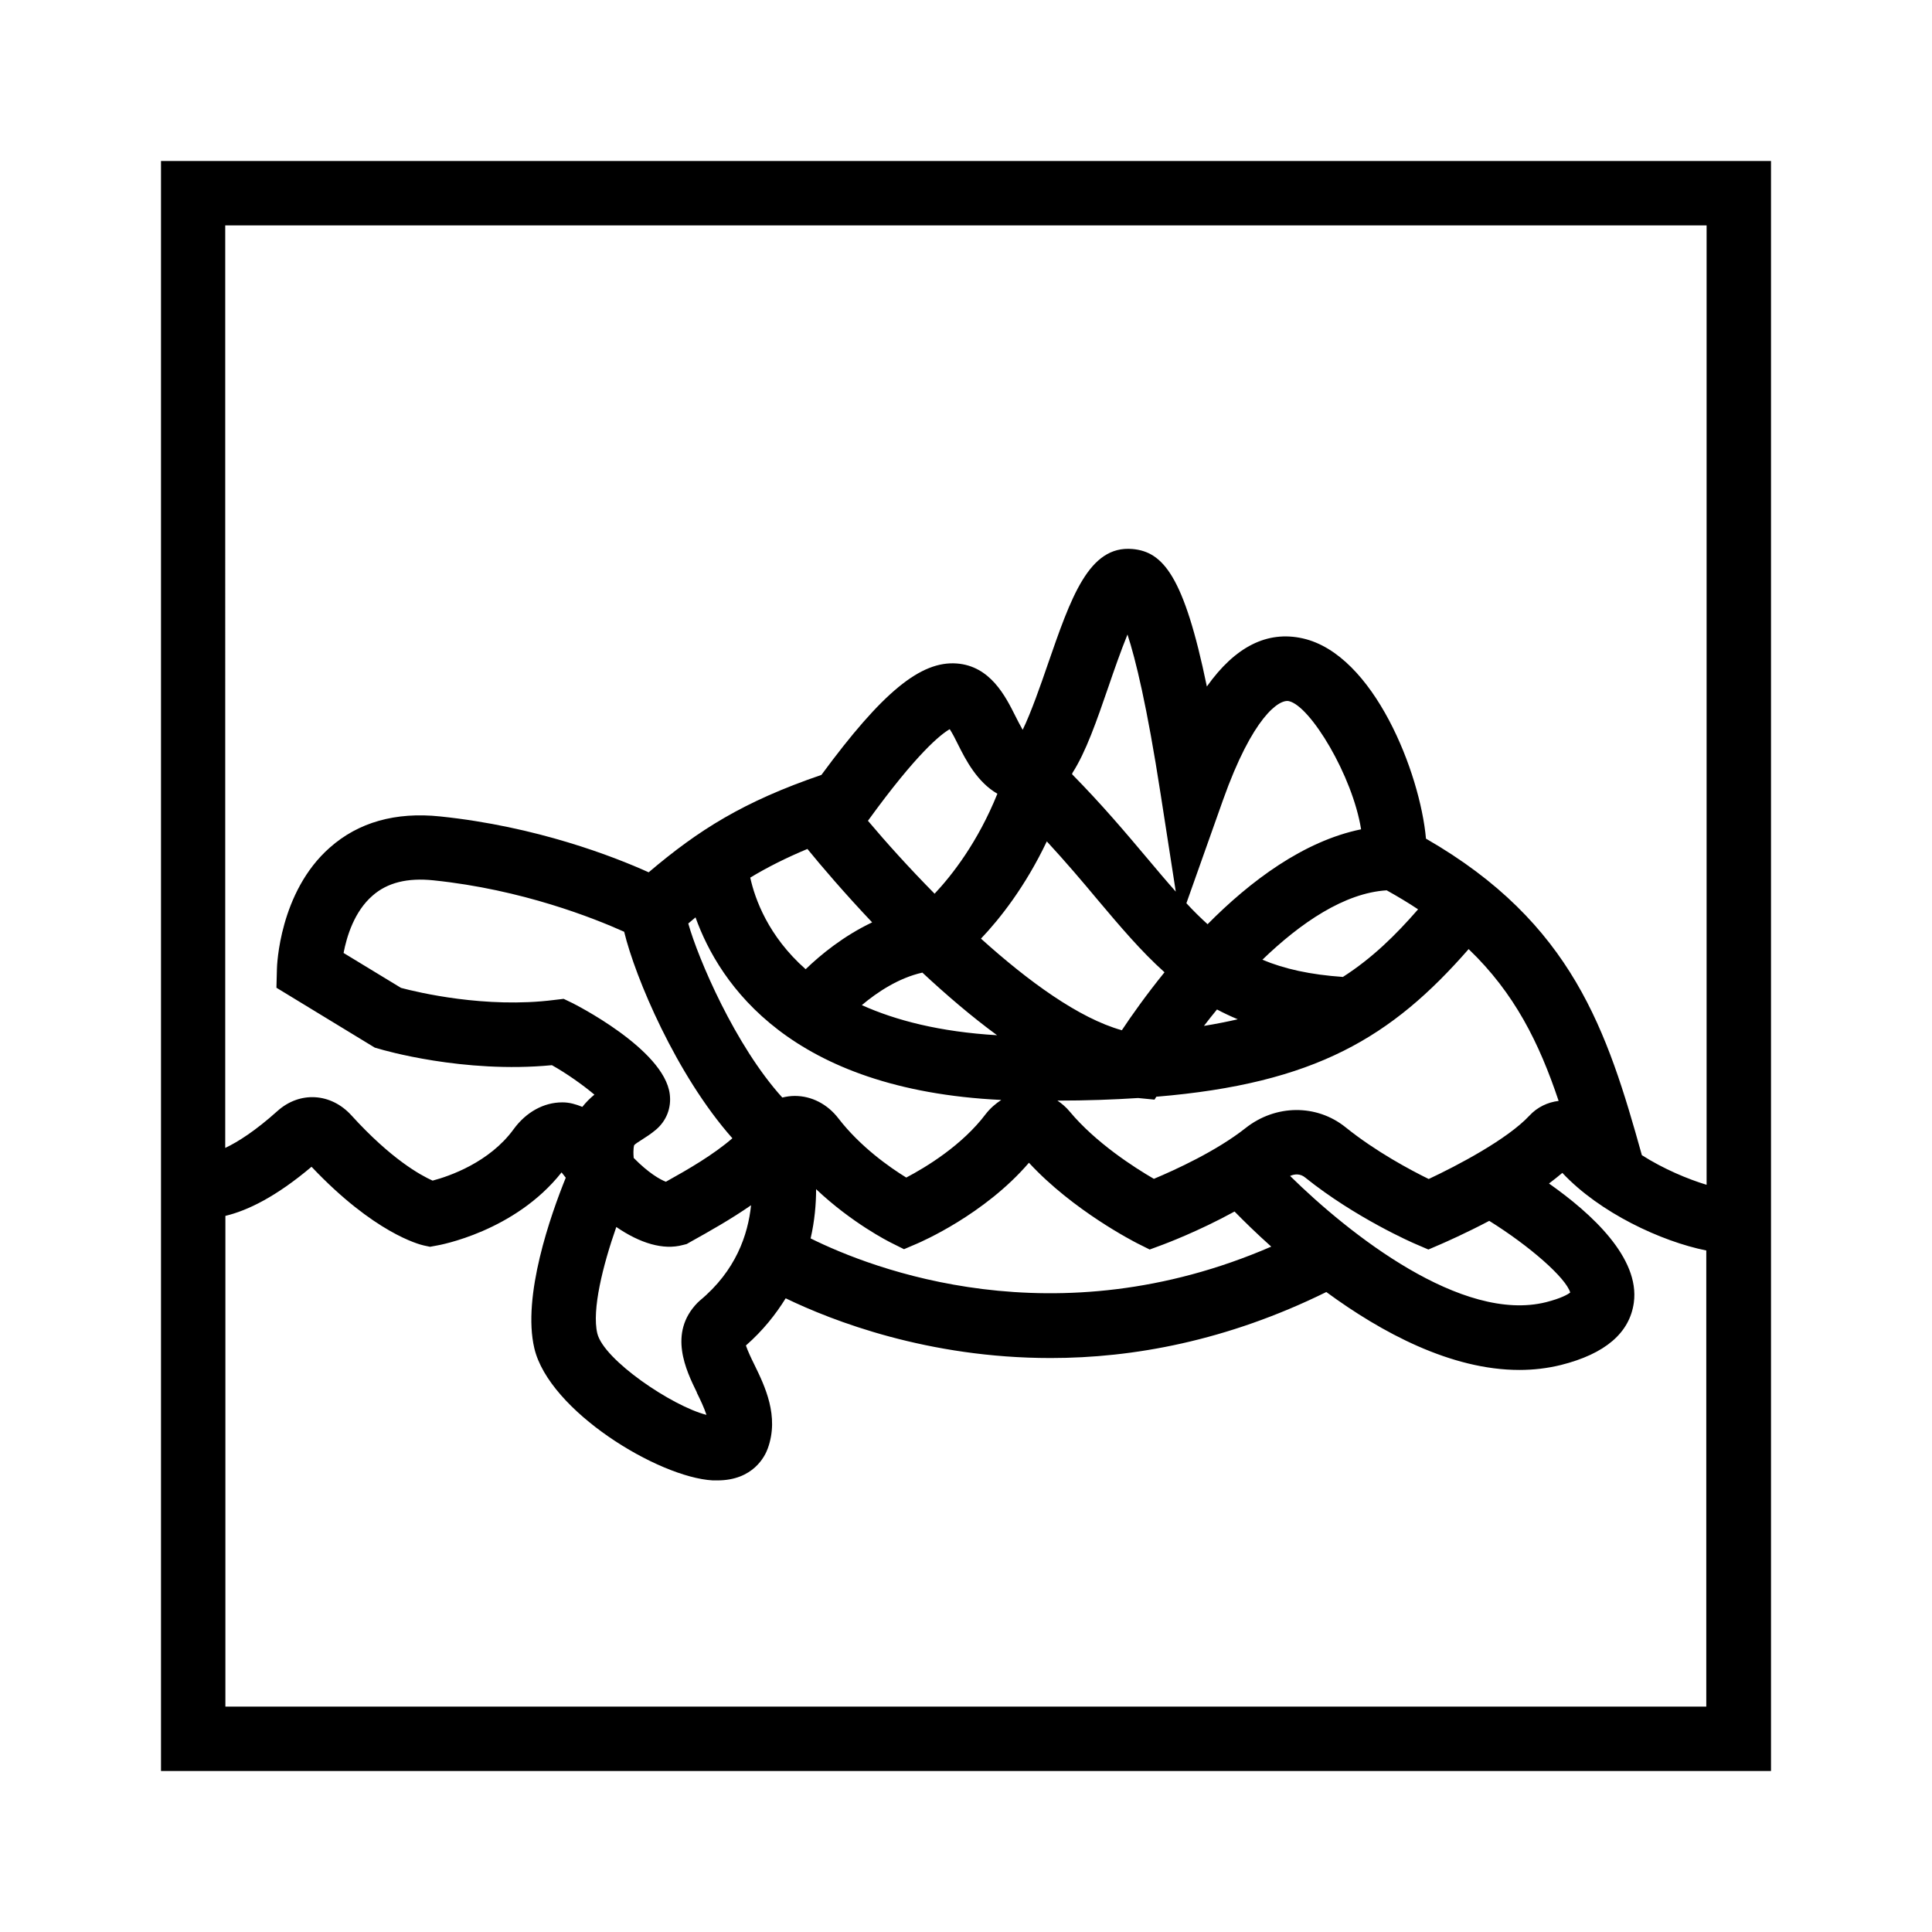 <?xml version="1.0" encoding="UTF-8"?>
<svg id="Livello_3" data-name="Livello 3" xmlns="http://www.w3.org/2000/svg" viewBox="0 0 120 120">
  <path d="m10,110h100V10H10v100Zm4-4v-30.48c1.38-.33,3.15-1.19,5.35-3.05,3.89,4.11,6.67,4.82,6.98,4.89l.38.08.38-.07c.2-.03,4.88-.87,7.79-4.55.09.12.18.22.26.33-.93,2.3-2.72,7.36-1.95,10.6.92,3.88,7.68,8.01,11.08,8.2.1,0,.2,0,.29,0,2.23,0,2.96-1.51,3.13-1.99.72-2-.18-3.86-.84-5.21-.18-.36-.42-.87-.52-1.18,1.06-.93,1.85-1.93,2.47-2.93,2.9,1.4,8.83,3.71,16.46,3.71,5.1,0,10.95-1.06,17.12-4.1,3.43,2.52,7.75,4.84,11.99,4.84.87,0,1.74-.1,2.59-.31,2.74-.69,4.26-1.99,4.52-3.87.38-2.78-2.61-5.53-5.27-7.4.29-.22.57-.44.83-.66,2.32,2.48,6.15,4.26,8.94,4.82v28.33H14Zm24.77-48.12c.68,2.82,3.23,8.88,6.72,12.82-1.18,1.02-2.69,1.9-4.13,2.7-.35-.13-1.08-.54-2-1.48-.05-.59.03-.79.03-.79.05-.07.3-.23.46-.33.25-.16.57-.36.89-.63.65-.55.97-1.36.86-2.21-.35-2.81-5.99-5.63-6.05-5.66l-.54-.26-.59.07c-4.26.54-8.49-.48-9.51-.75l-3.57-2.17c.2-1.04.67-2.58,1.8-3.56.92-.81,2.17-1.12,3.79-.95,5.51.57,9.98,2.36,11.83,3.19Zm4.51,28.62c.22.44.46.95.6,1.38-2.13-.54-6.38-3.41-6.78-5.06-.35-1.46.35-4.24,1.18-6.61,1.47,1.01,2.92,1.45,4.13,1.12l.24-.06.21-.12c1.24-.69,2.55-1.43,3.79-2.29-.19,1.84-.95,4.07-3.18,5.92l-.15.14c-1.83,1.88-.71,4.19-.03,5.58Zm-.08-29.52c1.49,4.16,5.91,10.71,18.99,11.34-.35.23-.68.51-.96.87-1.47,1.95-3.72,3.31-4.94,3.95-1.04-.64-2.85-1.91-4.21-3.67-.68-.89-1.67-1.4-2.71-1.4h-.01c-.26,0-.52.04-.77.1-2.93-3.23-5.23-8.64-5.84-10.81.15-.13.3-.25.45-.38Zm21.82-4.72c1.18,1.28,2.21,2.49,3.15,3.62,1.4,1.66,2.7,3.2,4.16,4.51-1.15,1.42-2.06,2.71-2.65,3.6-2.66-.74-5.81-3.04-8.75-5.69,1.18-1.24,2.75-3.23,4.09-6.04Zm11.86,11.05c-.66.15-1.36.29-2.1.41.26-.34.53-.68.81-1.02.41.22.84.42,1.29.61Zm-19.59-2.9c1.46,1.36,3.03,2.71,4.64,3.89-3.55-.21-6.29-.92-8.4-1.87.96-.81,2.29-1.69,3.76-2.02Zm-6.59,13.46c2.22,2.1,4.51,3.25,4.63,3.31l.82.41.84-.36c.18-.08,4.15-1.78,6.92-5.01,2.75,2.98,6.55,4.91,6.72,5l.78.39.81-.3c.13-.05,2.2-.82,4.46-2.06.58.59,1.35,1.35,2.28,2.18-13.44,5.82-24.8,1.38-28.61-.51.25-1.09.34-2.13.34-3.06Zm29.43-.83c.29-.13.64-.15.94.1,3.11,2.5,6.71,4.07,6.86,4.13l.79.34.79-.34c.27-.12,1.49-.65,2.99-1.44,2.52,1.57,4.76,3.54,5.03,4.45-.15.12-.56.36-1.5.6-5.23,1.31-12.23-4.23-15.9-7.84Zm8.61.19c-1.12-.55-3.27-1.69-5.16-3.21-1.8-1.45-4.35-1.43-6.22.05-1.81,1.43-4.38,2.6-5.69,3.15-1.21-.7-3.61-2.24-5.22-4.17-.23-.28-.49-.5-.77-.69,1.8,0,3.47-.06,5.01-.16l1.02.1.11-.18c9.89-.82,14.63-3.71,19.4-9.17,2.85,2.73,4.38,5.82,5.59,9.43-.68.08-1.33.39-1.81.91-1.38,1.48-4.49,3.11-6.26,3.94Zm-5.32-12.55c-2.04-.14-3.65-.5-5.01-1.07,2.37-2.29,5.1-4.15,7.72-4.31.7.39,1.35.78,1.95,1.18-1.41,1.62-2.85,3.03-4.67,4.2Zm-8.42-3.28c-.44-.4-.88-.83-1.31-1.3l2.27-6.4c1.84-5.18,3.49-6.29,4.1-6.15,1.33.3,3.95,4.63,4.48,7.96-3.57.73-6.89,3.22-9.54,5.9Zm-3.76-4.11c-1.33-1.58-2.8-3.32-4.65-5.2,0-.03.02-.05.02-.08.83-1.29,1.49-3.18,2.26-5.42.31-.91.75-2.17,1.16-3.18.5,1.52,1.21,4.42,2.06,9.92l.94,6.05c-.57-.64-1.16-1.34-1.79-2.09Zm-13.19,2.22c-1.59-1.61-3.02-3.2-4.14-4.53h0c3.07-4.24,4.54-5.38,5.08-5.69.17.26.38.67.53.98.47.94,1.18,2.31,2.43,3.03-1.22,3.02-2.82,5.06-3.9,6.21Zm-7.9-2.78c.88,1.08,2.29,2.73,4.02,4.56-1.77.84-3.2,2.01-4.13,2.91-2.33-2.06-3.15-4.37-3.44-5.69,1.06-.64,2.21-1.22,3.55-1.78ZM106,14v59.59c-1.16-.35-2.67-.98-4.02-1.84-2.15-7.71-4.3-14.42-13.41-19.66-.36-4.06-3.23-11.45-7.66-12.44-2.2-.49-4.19.51-5.95,2.99-1.42-6.89-2.73-8.37-4.62-8.54-2.72-.24-3.83,3.04-5.27,7.19-.41,1.2-1.04,3-1.55,4.04-.16-.28-.33-.61-.45-.85-.62-1.24-1.56-3.11-3.64-3.27-2.24-.17-4.62,1.77-8.41,6.92-4.85,1.66-7.63,3.42-10.73,6.05-2.17-.98-6.97-2.85-12.95-3.47-2.77-.29-5.08.36-6.86,1.94-3.13,2.76-3.28,7.35-3.28,7.55l-.03,1.15,6.11,3.72.25.07c.22.07,5.26,1.55,10.75,1.02.88.49,1.93,1.23,2.64,1.83-.27.22-.52.47-.75.76-.39-.16-.8-.28-1.22-.28h-.03c-1.15,0-2.25.61-3.02,1.67-1.5,2.06-4,2.92-5.03,3.19-.74-.33-2.57-1.33-5.04-4.05-1.27-1.4-3.21-1.52-4.6-.27-1.36,1.22-2.44,1.91-3.24,2.29V14h92Z"/>
</svg>